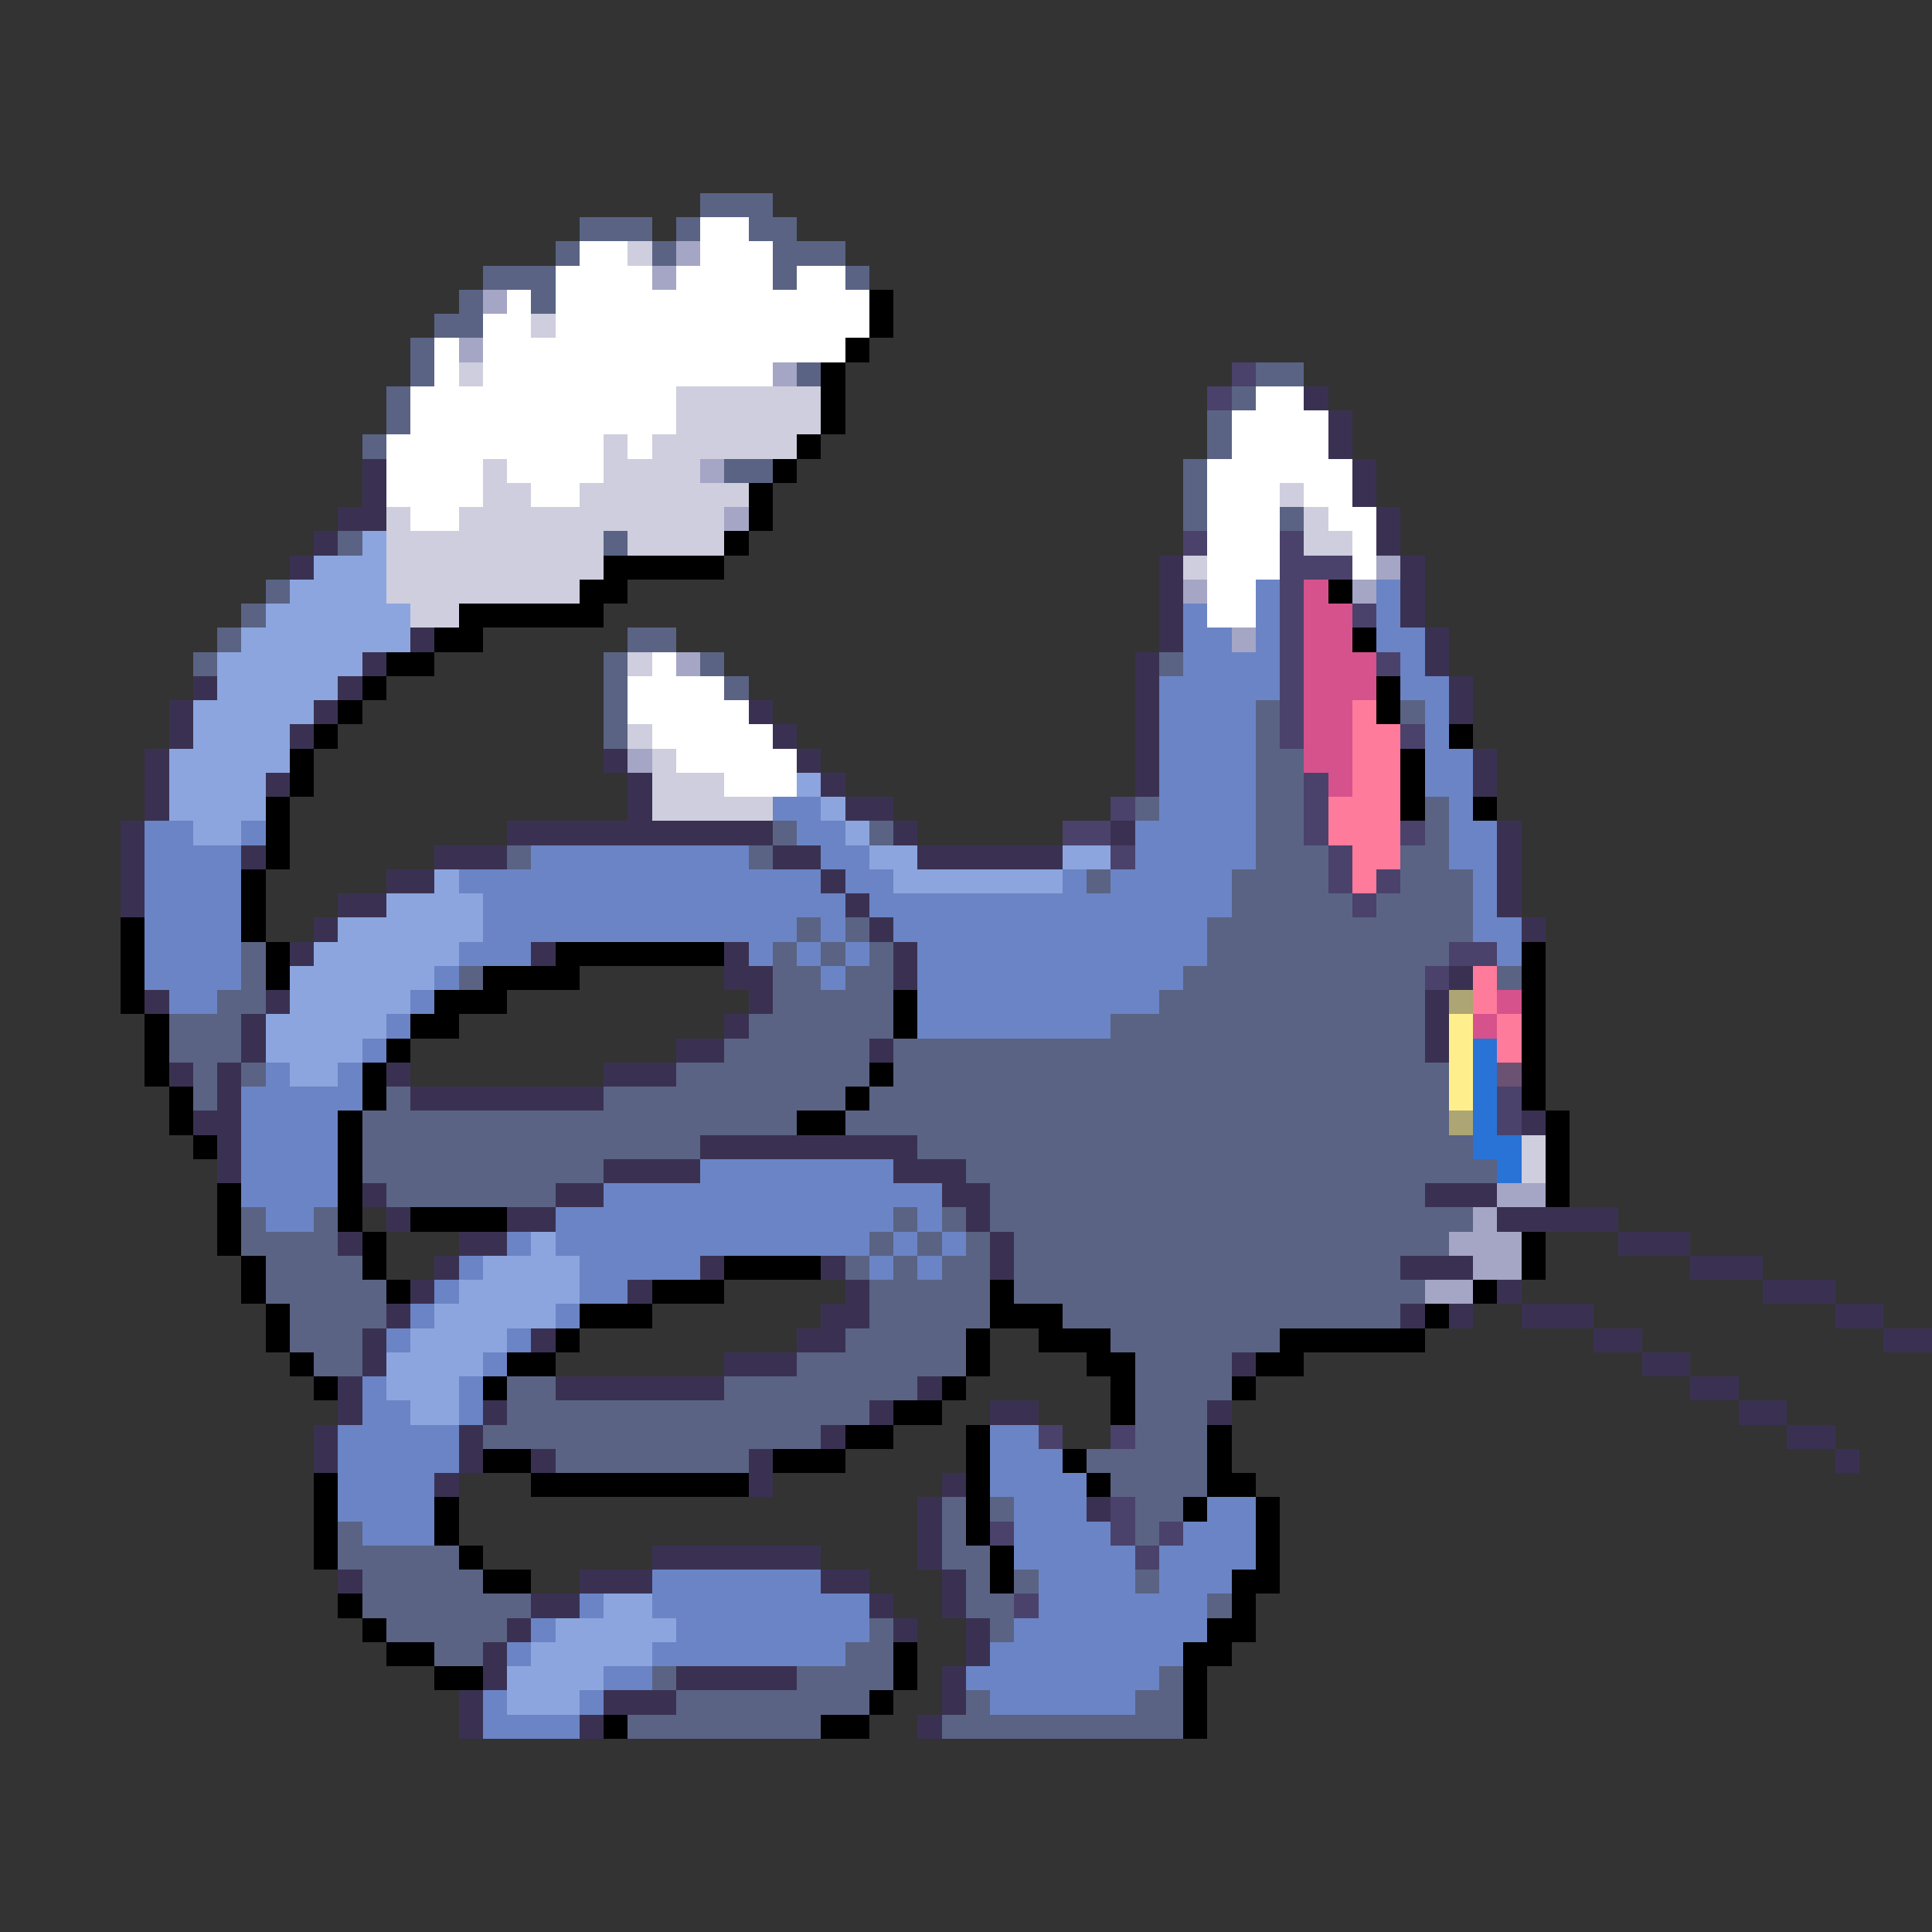 <svg xmlns="http://www.w3.org/2000/svg" viewBox="0 -0.5 80 80" shape-rendering="crispEdges">
<rect x="0" y="-0.5" width="80" height="80" fill="#333333" stroke="none"/>
<path stroke="#5a6384" d="M29 8h3M24 9h3M28 9h1M31 9h2M23 10h1M27 10h1M32 10h3M20 11h3M32 11h1M35 11h1M19 12h1M22 12h1M18 13h2M17 14h1M17 15h1M33 15h1M52 15h2M16 16h1M51 16h1M16 17h1M50 17h1M15 18h1M50 18h1M30 19h2M49 19h1M49 20h1M49 21h1M53 21h1M14 22h1M25 22h1M11 24h1M10 25h1M9 26h1M26 26h2M8 27h1M25 27h1M29 27h1M48 27h1M25 28h1M30 28h1M25 29h1M52 29h1M58 29h1M25 30h1M52 30h1M52 31h2M52 32h2M47 33h1M52 33h2M59 33h1M32 34h1M36 34h1M52 34h2M59 34h1M21 35h1M31 35h1M52 35h3M58 35h2M45 36h1M51 36h4M58 36h3M51 37h5M57 37h4M33 38h1M35 38h1M50 38h11M10 39h1M32 39h1M34 39h1M36 39h1M50 39h10M10 40h1M19 40h1M32 40h2M35 40h2M49 40h10M62 40h1M9 41h2M32 41h5M48 41h11M7 42h3M31 42h6M46 42h13M7 43h3M30 43h6M37 43h22M8 44h1M10 44h1M28 44h8M37 44h23M8 45h1M16 45h1M25 45h10M36 45h24M15 46h18M35 46h25M15 47h14M38 47h23M15 48h10M40 48h22M16 49h7M41 49h18M10 50h1M13 50h1M37 50h1M39 50h1M41 50h20M10 51h4M36 51h1M38 51h1M40 51h1M42 51h18M11 52h4M35 52h1M37 52h1M39 52h2M42 52h16M11 53h5M36 53h5M42 53h17M12 54h4M36 54h5M44 54h14M12 55h3M35 55h5M46 55h7M13 56h2M33 56h7M47 56h4M21 57h2M30 57h8M47 57h4M21 58h15M47 58h3M20 59h14M47 59h3M23 60h8M45 60h5M46 61h4M39 62h1M41 62h1M47 62h2M14 63h1M39 63h1M47 63h1M14 64h5M39 64h2M15 65h5M40 65h1M42 65h1M47 65h1M15 66h7M40 66h2M50 66h1M16 67h5M36 67h1M41 67h1M18 68h2M35 68h2M27 69h1M33 69h4M48 69h1M28 70h8M40 70h1M47 70h2M26 71h8M39 71h10" />
<path stroke="#ffffff" d="M29 9h2M24 10h2M29 10h3M23 11h4M28 11h4M33 11h2M21 12h1M23 12h13M20 13h2M23 13h13M18 14h1M20 14h15M18 15h1M20 15h12M17 16h11M52 16h2M17 17h11M51 17h4M16 18h9M26 18h1M51 18h4M16 19h4M21 19h4M50 19h6M16 20h4M22 20h2M50 20h3M54 20h2M17 21h2M50 21h3M55 21h2M50 22h3M56 22h1M50 23h3M56 23h1M50 24h2M50 25h2M27 27h1M26 28h4M26 29h5M27 30h5M28 31h5M30 32h3" />
<path stroke="#cecede" d="M26 10h1M22 13h1M19 15h1M28 16h6M28 17h6M25 18h1M27 18h6M20 19h1M25 19h4M20 20h2M24 20h7M53 20h1M16 21h1M19 21h11M54 21h1M16 22h9M26 22h4M54 22h2M16 23h9M49 23h1M16 24h8M17 25h2M26 27h1M26 30h1M27 31h1M27 32h3M27 33h5M63 47h1M63 48h1" />
<path stroke="#a5a5c5" d="M28 10h1M27 11h1M20 12h1M19 14h1M32 15h1M29 19h1M30 21h1M57 23h1M49 24h1M56 24h1M51 26h1M28 27h1M26 31h1M62 49h2M61 50h1M60 51h3M61 52h2M59 53h2" />
<path stroke="#000000" d="M36 12h1M36 13h1M35 14h1M34 15h1M34 16h1M34 17h1M33 18h1M32 19h1M31 20h1M31 21h1M30 22h1M25 23h5M24 24h2M55 24h1M19 25h6M18 26h2M56 26h1M16 27h2M15 28h1M57 28h1M14 29h1M57 29h1M13 30h1M60 30h1M12 31h1M58 31h1M12 32h1M58 32h1M11 33h1M58 33h1M61 33h1M11 34h1M11 35h1M10 36h1M10 37h1M5 38h1M10 38h1M5 39h1M11 39h1M23 39h7M63 39h1M5 40h1M11 40h1M20 40h4M63 40h1M5 41h1M18 41h3M37 41h1M63 41h1M6 42h1M17 42h2M37 42h1M63 42h1M6 43h1M16 43h1M63 43h1M6 44h1M15 44h1M36 44h1M63 44h1M7 45h1M15 45h1M35 45h1M63 45h1M7 46h1M14 46h1M33 46h2M64 46h1M8 47h1M14 47h1M64 47h1M14 48h1M64 48h1M9 49h1M14 49h1M64 49h1M9 50h1M14 50h1M17 50h4M9 51h1M15 51h1M63 51h1M10 52h1M15 52h1M30 52h4M63 52h1M10 53h1M16 53h1M27 53h3M41 53h1M61 53h1M11 54h1M24 54h3M41 54h3M59 54h1M11 55h1M23 55h1M40 55h1M43 55h3M53 55h6M12 56h1M21 56h2M40 56h1M45 56h2M52 56h2M13 57h1M20 57h1M39 57h1M46 57h1M51 57h1M37 58h2M46 58h1M35 59h2M40 59h1M50 59h1M20 60h2M32 60h3M40 60h1M44 60h1M50 60h1M13 61h1M22 61h9M40 61h1M45 61h1M50 61h2M13 62h1M18 62h1M40 62h1M49 62h1M52 62h1M13 63h1M18 63h1M40 63h1M52 63h1M13 64h1M19 64h1M41 64h1M52 64h1M20 65h2M41 65h1M51 65h2M14 66h1M51 66h1M15 67h1M50 67h2M16 68h2M37 68h1M49 68h2M18 69h2M37 69h1M49 69h1M36 70h1M49 70h1M25 71h1M34 71h2M49 71h1" />
<path stroke="#4a426b" d="M51 15h1M50 16h1M49 22h1M53 22h1M53 23h3M53 24h1M53 25h1M56 25h1M53 26h1M53 27h1M57 27h1M53 28h1M53 29h1M53 30h1M58 30h1M54 32h1M46 33h1M54 33h1M44 34h2M54 34h1M58 34h1M46 35h1M55 35h1M55 36h1M57 36h1M56 37h1M60 39h2M59 40h1M62 45h1M62 46h1M43 59h1M46 59h1M46 62h1M41 63h1M46 63h1M48 63h1M47 64h1M42 66h1" />
<path stroke="#3a3152" d="M54 16h1M55 17h1M55 18h1M15 19h1M56 19h1M15 20h1M56 20h1M14 21h2M57 21h1M13 22h1M57 22h1M12 23h1M48 23h1M58 23h1M48 24h1M58 24h1M48 25h1M58 25h1M17 26h1M48 26h1M59 26h1M15 27h1M47 27h1M59 27h1M8 28h1M14 28h1M47 28h1M60 28h1M7 29h1M13 29h1M31 29h1M47 29h1M60 29h1M7 30h1M12 30h1M32 30h1M47 30h1M6 31h1M25 31h1M33 31h1M47 31h1M61 31h1M6 32h1M11 32h1M26 32h1M34 32h1M47 32h1M61 32h1M6 33h1M26 33h1M35 33h2M5 34h1M21 34h11M37 34h1M46 34h1M62 34h1M5 35h1M10 35h1M18 35h3M32 35h2M38 35h6M62 35h1M5 36h1M16 36h2M34 36h1M62 36h1M5 37h1M14 37h2M35 37h1M62 37h1M13 38h1M36 38h1M63 38h1M12 39h1M22 39h1M30 39h1M37 39h1M30 40h2M37 40h1M60 40h1M6 41h1M11 41h1M31 41h1M59 41h1M10 42h1M30 42h1M59 42h1M10 43h1M28 43h2M36 43h1M59 43h1M7 44h1M9 44h1M16 44h1M25 44h3M9 45h1M17 45h8M8 46h2M63 46h1M9 47h1M29 47h9M9 48h1M25 48h4M37 48h3M15 49h1M23 49h2M39 49h2M59 49h3M16 50h1M21 50h2M40 50h1M62 50h5M14 51h1M19 51h2M41 51h1M67 51h3M18 52h1M29 52h1M34 52h1M41 52h1M58 52h3M70 52h3M17 53h1M26 53h1M35 53h1M62 53h1M73 53h3M16 54h1M34 54h2M58 54h1M60 54h1M63 54h3M76 54h2M15 55h1M22 55h1M33 55h2M66 55h2M78 55h2M15 56h1M30 56h3M51 56h1M68 56h2M14 57h1M23 57h7M38 57h1M70 57h2M14 58h1M20 58h1M36 58h1M41 58h2M50 58h1M72 58h2M13 59h1M19 59h1M34 59h1M74 59h2M13 60h1M19 60h1M22 60h1M31 60h1M76 60h1M18 61h1M31 61h1M39 61h1M38 62h1M45 62h1M38 63h1M27 64h7M38 64h1M14 65h1M24 65h3M34 65h2M39 65h1M22 66h2M36 66h1M39 66h1M21 67h1M37 67h1M40 67h1M20 68h1M40 68h1M20 69h1M28 69h5M39 69h1M19 70h1M25 70h3M39 70h1M19 71h1M24 71h1M38 71h1" />
<path stroke="#8ca5de" d="M15 22h1M13 23h3M12 24h4M11 25h6M10 26h7M9 27h6M9 28h5M8 29h5M8 30h4M7 31h5M7 32h4M33 32h1M7 33h4M34 33h1M8 34h2M35 34h1M36 35h2M44 35h2M18 36h1M37 36h7M16 37h4M14 38h6M13 39h6M12 40h6M12 41h5M11 42h5M11 43h4M12 44h2M22 51h1M20 52h4M19 53h5M18 54h5M17 55h4M16 56h4M16 57h3M17 58h2M25 66h2M23 67h5M22 68h5M21 69h4M21 70h3" />
<path stroke="#6b84c5" d="M52 24h1M57 24h1M49 25h1M52 25h1M57 25h1M49 26h2M52 26h1M57 26h2M49 27h4M58 27h1M48 28h5M58 28h2M48 29h4M59 29h1M48 30h4M59 30h1M48 31h4M59 31h2M48 32h4M59 32h2M32 33h2M48 33h4M60 33h1M6 34h2M10 34h1M33 34h2M47 34h5M60 34h2M6 35h4M22 35h9M34 35h2M47 35h5M60 35h2M6 36h4M19 36h15M35 36h2M44 36h1M46 36h5M61 36h1M6 37h4M20 37h15M36 37h15M61 37h1M6 38h4M20 38h13M34 38h1M37 38h13M61 38h2M6 39h4M19 39h3M31 39h1M33 39h1M35 39h1M38 39h12M62 39h1M6 40h4M18 40h1M34 40h1M38 40h11M7 41h2M17 41h1M38 41h10M16 42h1M38 42h8M15 43h1M11 44h1M14 44h1M10 45h5M10 46h4M10 47h4M10 48h4M29 48h8M10 49h4M25 49h14M11 50h2M23 50h14M38 50h1M21 51h1M23 51h13M37 51h1M39 51h1M19 52h1M24 52h5M36 52h1M38 52h1M18 53h1M24 53h2M17 54h1M23 54h1M16 55h1M21 55h1M20 56h1M15 57h1M19 57h1M15 58h2M19 58h1M14 59h5M41 59h2M14 60h5M41 60h3M14 61h4M41 61h4M14 62h4M42 62h3M50 62h2M15 63h3M42 63h4M49 63h3M42 64h5M48 64h4M27 65h7M43 65h4M48 65h3M24 66h1M27 66h9M43 66h7M22 67h1M28 67h8M42 67h8M21 68h1M27 68h8M41 68h8M25 69h2M40 69h8M20 70h1M24 70h1M41 70h6M20 71h4" />
<path stroke="#d6528c" d="M54 24h1M54 25h2M54 26h2M54 27h3M54 28h3M54 29h2M54 30h2M54 31h2M55 32h1M62 41h1M61 42h1" />
<path stroke="#ff7b9c" d="M56 29h1M56 30h2M56 31h2M56 32h2M55 33h3M55 34h3M56 35h2M56 36h1M61 40h1M61 41h1M62 42h1M62 43h1" />
<path stroke="#ada573" d="M60 41h1M60 46h1" />
<path stroke="#ffef8c" d="M60 42h1M60 43h1M60 44h1M60 45h1" />
<path stroke="#2973d6" d="M61 43h1M61 44h1M61 45h1M61 46h1M61 47h2M62 48h1" />
<path stroke="#6b5273" d="M62 44h1" />
</svg>